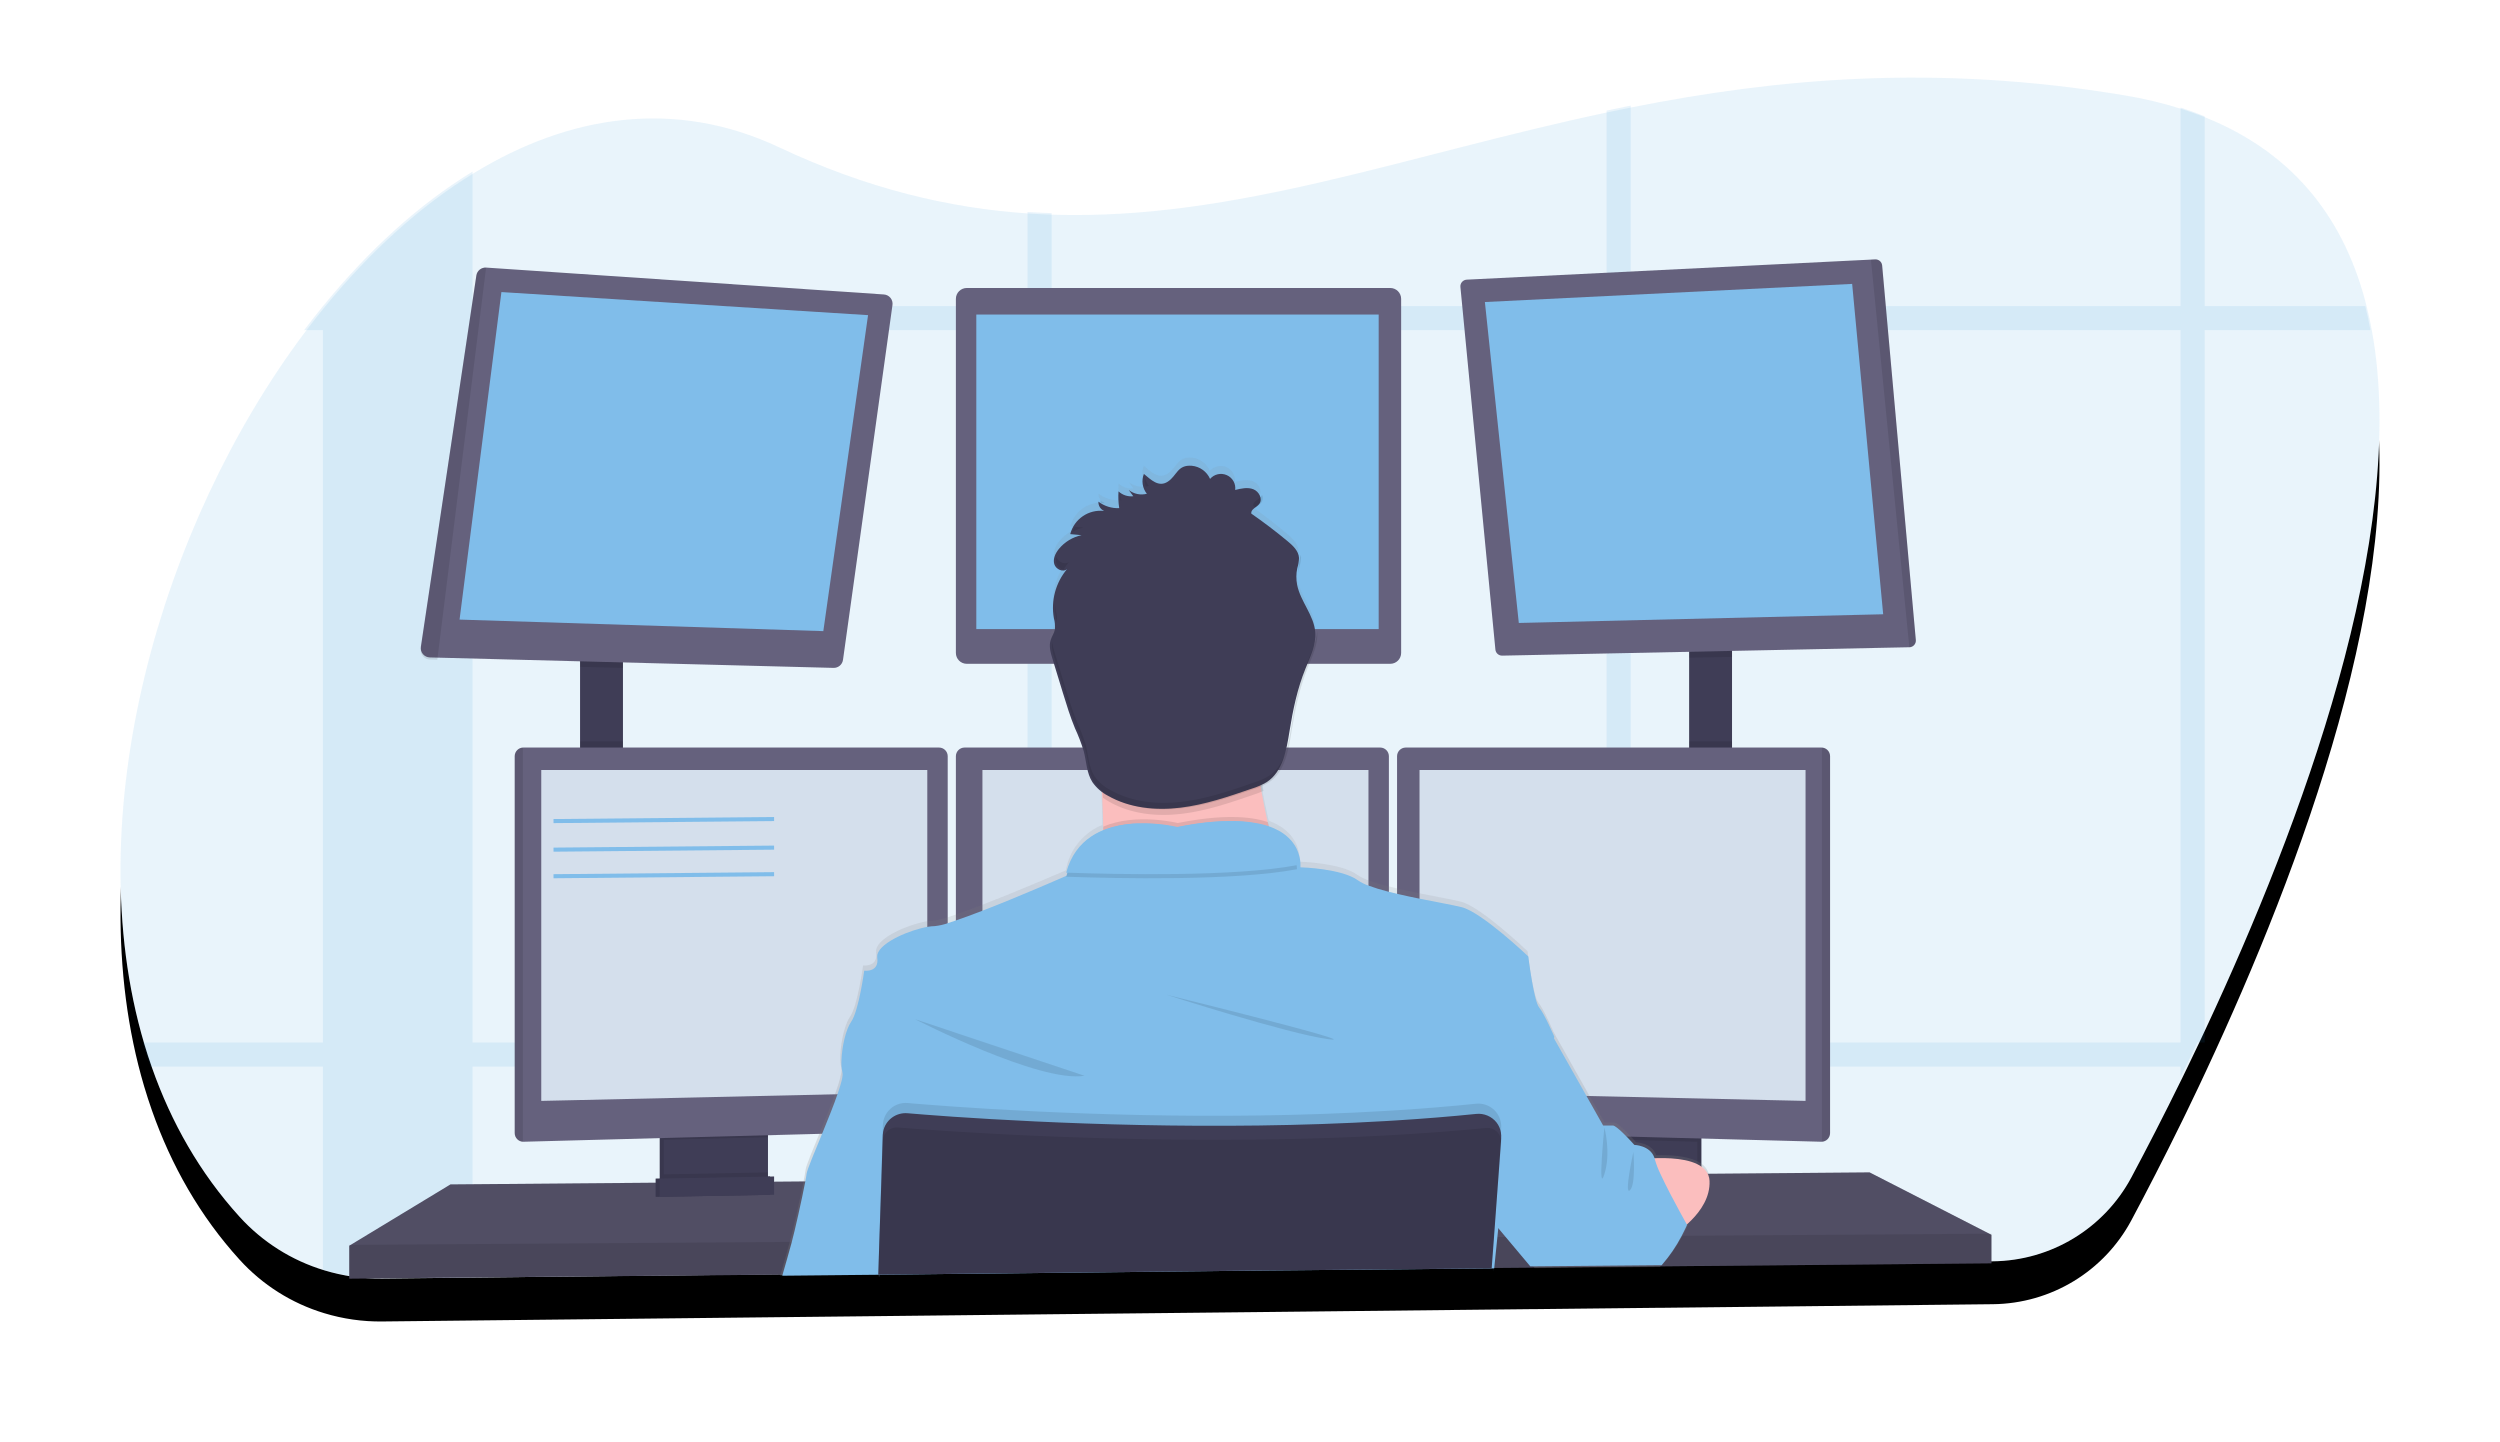 <?xml version="1.0" encoding="UTF-8"?>
<svg width="1224px" height="706px" viewBox="0 0 1224 706" version="1.1" xmlns="http://www.w3.org/2000/svg" xmlns:xlink="http://www.w3.org/1999/xlink">
    <!-- Generator: Sketch 52.1 (67048) - http://www.bohemiancoding.com/sketch -->
    <title>undraw_programming_2svr</title>
    <desc>Created with Sketch.</desc>
    <defs>
        <path d="M1021.232,465.041 C1020,467.694 1018.771,470.312 1017.546,472.895 C1015.634,476.906 1013.747,480.84 1011.885,484.696 C1011.056,486.405 1010.228,488.082 1009.421,489.759 C1000.286,508.406 991.757,524.899 984.513,538.463 C971.125,563.495 945.141,579.241 916.737,579.535 L755.661,581.287 L753.961,581.287 L740.153,581.435 L728.342,581.562 L692.122,581.955 L690.657,581.955 L672.217,582.157 L671.655,582.157 L558.004,583.388 L456.557,584.449 L444.756,584.577 L371.468,585.373 L371.383,585.373 L323.851,585.882 L323.341,585.882 L173.046,587.506 L128.085,587.994 C118.49,588.102 108.936,586.735 99.757,583.94 C83.784,579.119 69.43,570.037 58.237,557.672 C38.927,536.414 24.854,511.611 15.4,484.696 C14.034,480.812 12.759,476.878 11.577,472.895 C-21.148,362.359 18.746,219.75 90.548,124.317 C93.558,120.326 96.617,116.435 99.725,112.643 L99.8,112.558 C121.882,85.473 146.641,62.846 173.014,46.756 C219.749,18.196 271.529,10.152 322.46,34.127 C365.551,54.419 405.786,63.96 444.788,66.55 C448.729,66.804 452.67,66.995 456.589,67.112 C546.054,69.925 629.901,37.714 728.363,16.923 C732.282,16.095 736.212,15.278 740.174,14.503 C810.415,0.536 888.335,-6.829 980.997,8.655 C990.624,10.227 1000.124,12.497 1009.421,15.448 C1013.506,16.764 1017.443,18.179 1021.232,19.693 C1065.46,37.671 1089.582,70.89 1099.832,112.515 C1100.802,116.378 1101.641,120.309 1102.349,124.306 C1120.522,224.431 1067.298,366.456 1021.232,465.041 Z" id="path-1"></path>
        <filter x="-9.1%" y="-13.5%" width="118.2%" height="134.2%" filterUnits="objectBoundingBox" id="filter-2">
            <feOffset dx="0" dy="21" in="SourceAlpha" result="shadowOffsetOuter1"></feOffset>
            <feGaussianBlur stdDeviation="30" in="shadowOffsetOuter1" result="shadowBlurOuter1"></feGaussianBlur>
            <feColorMatrix values="0 0 0 0 0.133   0 0 0 0 0.549   0 0 0 0 0.859  0 0 0 0.15 0" type="matrix" in="shadowBlurOuter1"></feColorMatrix>
        </filter>
        <linearGradient x1="49.992%" y1="100%" x2="49.992%" y2="-0.078%" id="linearGradient-3">
            <stop stop-color="#808080" stop-opacity="0.25" offset="0%"></stop>
            <stop stop-color="#808080" stop-opacity="0.12" offset="54%"></stop>
            <stop stop-color="#808080" stop-opacity="0.1" offset="100%"></stop>
        </linearGradient>
    </defs>
    <g id="Page-1" stroke="none" stroke-width="1" fill="none" fill-rule="evenodd">
        <g transform="translate(-415, -253)" id="undraw_programming_2svr">
            <g transform="translate(474, 291)">
                <g id="Shape-edit" fill-rule="nonzero">
                    <use fill="black" fill-opacity="1" filter="url(#filter-2)" xlink:href="#path-1"></use>
                    <use fill="#FFFFFF" xlink:href="#path-1"></use>
                </g>
                <path d="M1021.232,465.041 C1020,467.694 1018.771,470.312 1017.546,472.895 C1015.634,476.906 1013.747,480.84 1011.885,484.696 C1011.056,486.405 1010.228,488.082 1009.421,489.759 C1000.286,508.406 991.757,524.899 984.513,538.463 C971.125,563.495 945.141,579.241 916.737,579.535 L755.661,581.287 L753.961,581.287 L740.153,581.435 L728.342,581.562 L692.122,581.955 L690.657,581.955 L672.217,582.157 L671.655,582.157 L558.004,583.388 L456.557,584.449 L444.756,584.577 L371.468,585.373 L371.383,585.373 L323.851,585.882 L323.341,585.882 L173.046,587.506 L128.085,587.994 C118.49,588.102 108.936,586.735 99.757,583.94 C83.784,579.119 69.43,570.037 58.237,557.672 C38.927,536.414 24.854,511.611 15.4,484.696 C14.034,480.812 12.759,476.878 11.577,472.895 C-21.148,362.359 18.746,219.75 90.548,124.317 C93.558,120.326 96.617,116.435 99.725,112.643 L99.8,112.558 C121.882,85.473 146.641,62.846 173.014,46.756 C219.749,18.196 271.529,10.152 322.46,34.127 C365.551,54.419 405.786,63.96 444.788,66.55 C448.729,66.804 452.67,66.995 456.589,67.112 C546.054,69.925 629.901,37.714 728.363,16.923 C732.282,16.095 736.212,15.278 740.174,14.503 C810.415,0.536 888.335,-6.829 980.997,8.655 C990.624,10.227 1000.124,12.497 1009.421,15.448 C1013.506,16.764 1017.443,18.179 1021.232,19.693 C1065.46,37.671 1089.582,70.89 1099.832,112.515 C1100.802,116.378 1101.641,120.309 1102.349,124.306 C1120.522,224.431 1067.298,366.456 1021.232,465.041 Z" id="Shape" fill="#228CDB" fill-rule="nonzero" opacity="0.1"></path>
                <g id="Group" opacity="0.1" transform="translate(10, 13)" fill="#228CDB" fill-rule="nonzero">
                    <path d="M162.369,33.015 L162.369,574.195 L117.417,574.684 C107.825,574.792 98.272,573.424 89.096,570.627 L89.096,98.855 L89.17,98.855 C111.248,71.723 136.001,49.082 162.369,33.015 Z" id="Shape"></path>
                    <path d="M1091.556,110.621 L79.921,110.621 C82.929,106.628 85.988,102.734 89.096,98.94 L89.096,98.855 L1089.039,98.855 C1090.009,102.699 1090.848,106.621 1091.556,110.621 Z" id="Shape"></path>
                    <path d="M1010.403,5.947 L1010.403,459.39 L1006.718,459.39 C1004.807,463.404 1002.92,467.34 1001.058,471.199 C1000.23,472.908 999.402,474.586 998.595,476.264 L998.595,1.657 C1002.679,2.973 1006.616,4.403 1010.403,5.947 Z" id="Shape"></path>
                    <path d="M729.406,0.711 L729.406,568.046 L717.598,568.174 L717.598,3.133 C721.516,2.304 725.445,1.487 729.406,0.711 Z" id="Shape"></path>
                    <path d="M445.882,53.351 L445.882,571.126 L434.084,571.254 L434.084,52.788 C438.024,53.043 441.964,53.192 445.882,53.351 Z" id="Shape"></path>
                    <path d="M1006.718,459.401 C1004.807,463.415 1002.92,467.351 1001.058,471.209 L4.789,471.209 C3.423,467.323 2.149,463.386 0.966,459.401 L1006.718,459.401 Z" id="Shape"></path>
                </g>
                <polygon id="Rectangle-path" fill="#3F3D56" fill-rule="nonzero" points="225 283 246 283 246 344 225 344"></polygon>
                <polygon id="Rectangle-path" fill="#3F3D56" fill-rule="nonzero" points="768 280 789 280 789 345 768 345"></polygon>
                <polygon id="Shape" fill="#65617D" fill-rule="nonzero" points="916 566.557 916 580.495 754.648 581.996 752.927 582.028 691.602 582.596 690.137 582.618 671.497 582.779 670.945 582.779 557.323 583.84 370.809 585.588 370.65 585.588 323.228 586.038 322.718 586.049 112 588 112 571.918 161.546 541.897 260.958 541.061 263.082 541.05 263.783 541.039 265.907 541.007 313.637 540.61 315.772 540.6 316.452 540.589 318.576 540.578 333.881 540.449 334.284 540.439 372.041 540.117 372.349 540.117 666.972 537.608 674.184 537.555 674.906 537.555 680.408 537.501 720.395 537.169 722.52 537.136 724.484 537.115 725.504 537.115 737.941 537.019 740.405 536.986 743.708 536.965 754.064 536.868 770.494 536.729 772.618 536.708 776.314 536.686 777.005 536.686 856.353 536"></polygon>
                <polygon id="Shape" fill="#000000" fill-rule="nonzero" opacity="0.2" points="916 566.557 916 580.495 754.648 581.996 752.927 582.028 691.602 582.596 690.137 582.618 671.497 582.779 670.945 582.779 557.323 583.84 370.809 585.588 370.65 585.588 323.228 586.038 322.718 586.049 112 588 112 571.918 161.546 541.897 260.958 541.061 263.082 541.05 263.783 541.039 265.907 541.007 313.637 540.61 315.772 540.6 316.452 540.589 318.576 540.578 333.881 540.449 334.284 540.439 372.041 540.117 372.349 540.117 666.972 537.608 674.184 537.555 674.906 537.555 680.408 537.501 720.395 537.169 722.52 537.136 724.484 537.115 725.504 537.115 737.941 537.019 740.405 536.986 743.708 536.965 754.064 536.868 770.494 536.729 772.618 536.708 776.314 536.686 777.005 536.686 856.353 536"></polygon>
                <path d="M315,514 L315,539.761 C315.001,542.252 313.528,544.52 311.216,545.589 C310.372,545.987 309.45,546.202 308.513,546.22 L270.779,546.998 C269.771,547.022 268.772,546.816 267.86,546.399 C265.506,545.349 263.997,543.059 264,540.54 L264,514 L315,514 Z" id="Shape" fill="#3F3D56" fill-rule="nonzero"></path>
                <path d="M315,514 L315,539.761 C315.001,542.252 313.528,544.52 311.216,545.589 C310.372,545.987 309.45,546.202 308.513,546.22 L270.779,546.998 C269.771,547.022 268.772,546.816 267.86,546.399 C265.506,545.349 263.997,543.059 264,540.54 L264,514 L315,514 Z" id="Shape" fill="#000000" fill-rule="nonzero" opacity="0.1"></path>
                <path d="M317,514 L317,539.761 C317.001,542.252 315.528,544.52 313.216,545.589 C312.372,545.987 311.45,546.202 310.513,546.22 L272.779,546.998 C271.771,547.022 270.772,546.816 269.86,546.399 C267.506,545.349 265.997,543.059 266,540.54 L266,514 L317,514 Z" id="Shape" fill="#3F3D56" fill-rule="nonzero"></path>
                <polygon id="Rectangle-path" fill="#3F3D56" fill-rule="nonzero" points="723 514 774 514 774 547 723 547"></polygon>
                <polygon id="Rectangle-path" fill="#000000" fill-rule="nonzero" opacity="0.1" points="723 514 774 514 774 547 723 547"></polygon>
                <polygon id="Rectangle-path" fill="#3F3D56" fill-rule="nonzero" points="721 514 772 514 772 547 721 547"></polygon>
                <polygon id="Shape" fill="#000000" fill-rule="nonzero" opacity="0.1" points="246 283 246 289 225 288.487 225 283"></polygon>
                <path d="M377.956,111.337 L353.732,285.068 C353.414,287.366 351.418,289.058 349.095,288.998 L155.136,283.977 L151.454,283.882 C150.158,283.851 148.936,283.271 148.093,282.287 C147.251,281.302 146.868,280.006 147.04,278.723 L174.235,96.856 C174.598,94.521 176.69,92.851 179.052,93.011 L373.711,106.168 C374.981,106.241 376.162,106.842 376.968,107.824 C377.775,108.806 378.133,110.08 377.956,111.337 Z" id="Shape" fill="#65617D" fill-rule="nonzero"></path>
                <polygon id="Shape" fill="#80BDEA" fill-rule="nonzero" points="186.492 105 166 265.352 344.098 271 366 116.296"></polygon>
                <path d="M414.33,103 L621.67,103 C624.614,103 627,105.386 627,108.33 L627,281.67 C627,284.614 624.614,287 621.67,287 L414.33,287 C411.386,287 409,284.614 409,281.67 L409,108.33 C409,105.386 411.386,103 414.33,103 Z" id="Rectangle-path" fill="#65617D" fill-rule="nonzero"></path>
                <polygon id="Rectangle-path" fill="#80BDEA" fill-rule="nonzero" points="419 116 616 116 616 270 419 270"></polygon>
                <polygon id="Shape" fill="#000000" fill-rule="nonzero" opacity="0.1" points="789 280 789 283.627 768 284 768 280"></polygon>
                <path d="M878.993,275.411 C879.051,276.299 878.743,277.173 878.14,277.83 C877.538,278.487 876.692,278.871 875.799,278.892 L676.479,282.999 C674.762,283.035 673.308,281.743 673.147,280.038 L656.015,102.494 C655.929,101.604 656.214,100.718 656.801,100.042 C657.388,99.366 658.228,98.96 659.124,98.918 L856.932,89.111 L859.061,89.005 C860.821,88.912 862.337,90.227 862.49,91.976 L878.993,275.411 Z" id="Shape" fill="#65617D" fill-rule="nonzero"></path>
                <polygon id="Shape" fill="#80BDEA" fill-rule="nonzero" points="668 109.875 847.813 101 863 262.744 684.607 267"></polygon>
                <path d="M878.993,275.517 C879.051,276.406 878.744,277.28 878.143,277.938 C877.542,278.595 876.699,278.979 875.809,279 L857,89.111 L859.123,89.005 C860.877,88.912 862.389,90.227 862.541,91.978 L878.993,275.517 Z" id="Shape" fill="#000000" fill-rule="nonzero" opacity="0.1"></path>
                <path d="M179,93.013 L155.115,285 L151.443,284.904 C150.15,284.873 148.931,284.29 148.091,283.3 C147.25,282.311 146.869,281.008 147.04,279.718 L174.164,96.889 C174.522,94.524 176.629,92.835 179,93.013 Z" id="Shape" fill="#000000" fill-rule="nonzero" opacity="0.1"></path>
                <polygon id="Rectangle-path" fill="#000000" fill-rule="nonzero" opacity="0.1" points="225 325 246 325 246 344 225 344"></polygon>
                <polygon id="Shape" fill="#000000" fill-rule="nonzero" opacity="0.1" points="317 514 317 518.787 266 520 266 514"></polygon>
                <path d="M405,332.207 L405,511.361 C404.973,513.632 403.173,515.483 400.909,515.568 L197.251,521 L197.197,521 C194.891,520.971 193.029,519.104 193,516.793 L193,332.207 C193.029,329.896 194.891,328.029 197.197,328 L400.803,328 C403.109,328.029 404.971,329.896 405,332.207 Z" id="Shape" fill="#65617D" fill-rule="nonzero"></path>
                <path d="M197,328 L197,521 L196.95,521 C194.78,520.971 193.027,519.104 193,516.793 L193,332.207 C193.027,329.896 194.78,328.029 196.95,328 L197,328 Z" id="Shape" fill="#000000" fill-rule="nonzero" opacity="0.1"></path>
                <polygon id="Shape" fill="#D4DFEC" fill-rule="nonzero" points="206 339 395 339 395 496.744 206 501"></polygon>
                <polygon id="Rectangle-path" fill="#000000" fill-rule="nonzero" opacity="0.1" points="768 325 789 325 789 344 768 344"></polygon>
                <polygon id="Shape" fill="#000000" fill-rule="nonzero" opacity="0.1" points="772 514 772 521 721 519.624 721 514"></polygon>
                <path d="M837,332.207 L837,516.793 C836.971,519.125 835.077,521 832.75,521 L629.09,515.568 C626.826,515.483 625.027,513.632 625,511.361 L625,332.207 C625.029,329.896 626.891,328.029 629.197,328 L832.761,328 C835.083,328.006 836.971,329.879 837,332.207 Z" id="Shape" fill="#65617D" fill-rule="nonzero"></path>
                <path d="M837,332.207 L837,516.793 C836.973,519.125 835.19,521 833,521 L833,328 C835.19,328 836.973,329.875 837,332.207 Z" id="Shape" fill="#000000" fill-rule="nonzero" opacity="0.1"></path>
                <polygon id="Shape" fill="#D4DFEC" fill-rule="nonzero" points="825 339 636 339 636 496.744 825 501"></polygon>
                <path d="M621,332.207 L621,511.361 C620.973,513.632 619.173,515.483 616.909,515.568 L413.251,521 C410.924,521 409.029,519.125 409,516.793 L409,332.207 C409.029,329.896 410.891,328.029 413.197,328 L616.803,328 C619.109,328.029 620.971,329.896 621,332.207 Z" id="Shape" fill="#65617D" fill-rule="nonzero"></path>
                <polygon id="Shape" fill="#D4DFEC" fill-rule="nonzero" points="422 339 611 339 611 496.744 422 501"></polygon>
                <polygon id="Shape" fill="#000000" fill-rule="nonzero" opacity="0.1" points="916 566 916 580.3 754.648 581.84 752.927 581.873 691.602 582.456 690.137 582.478 671.497 582.643 670.945 582.643 557.323 583.732 370.809 585.525 370.65 585.525 323.228 585.987 322.718 585.998 112 588 112 571.5 327.083 570.037 327.593 570.037 371.128 569.729 371.33 569.729 671.985 567.672 672.293 567.672 672.474 567.661 672.973 567.661 678.061 567.628 679.611 567.628 758.726 567.078 763.399 567.056 764.44 567.045"></polygon>
                <circle id="Oval" fill="#FBBEBE" fill-rule="nonzero" cx="517.5" cy="288.5" r="54.5"></circle>
                <path d="M323,586.628 C323,586.511 323.064,586.384 323.106,586.256 C324.169,582.442 326.061,575.994 327.475,570.841 C327.655,570.204 327.825,569.577 327.985,568.982 C329.547,563.171 332.587,549.562 334.277,541.074 C334.872,538.088 335.34,535.762 335.435,534.593 C335.648,532.798 338.847,525.117 342.472,516.288 C345.012,510.084 347.786,503.306 349.816,497.591 C351.145,494.196 352.187,490.695 352.93,487.126 C353.089,486.38 353.089,485.609 352.93,484.863 C352.611,483.649 352.44,482.401 352.42,481.145 C352.176,474.558 354.142,464.147 357.182,459.781 C360.902,454.469 363.559,434.645 363.559,434.645 C363.559,434.645 369.064,435.442 369.936,430.895 C370.028,430.405 370.064,429.906 370.042,429.408 C370.04,429.013 370.008,428.618 369.947,428.228 C369.001,421.599 385.592,414.545 394.924,413.026 C395.977,412.845 397.043,412.746 398.112,412.728 C400.379,412.482 402.609,411.968 404.755,411.198 C405.747,410.894 406.81,410.54 407.944,410.136 C411.855,408.819 416.532,407.076 421.495,405.164 C440.159,397.929 462.756,388.166 462.756,388.166 C462.915,387.412 463.096,386.69 463.298,385.978 C465.561,376.894 472.013,369.427 480.675,365.867 C480.675,365.166 480.675,364.454 480.675,363.742 C480.675,360.077 480.516,356.306 480.357,352.545 C480.357,351.812 480.293,351.079 480.25,350.346 C480.25,350.133 480.25,349.91 480.25,349.698 C480.25,349.485 480.25,349.326 480.25,349.145 C480.25,348.402 480.176,347.658 480.133,346.925 L479.942,346.776 C478.309,345.543 476.906,344.033 475.797,342.314 C475.179,341.31 474.673,340.241 474.288,339.127 C472.959,335.526 472.651,331.51 471.758,327.707 L471.567,326.92 C470.404,323.083 468.983,319.327 467.315,315.68 C464.966,309.922 463.159,303.994 461.363,297.992 C460.272,294.359 459.17,290.718 458.058,287.071 L456.378,281.504 C456.06,280.442 455.741,279.379 455.496,278.317 C455.378,277.826 455.285,277.33 455.22,276.829 C454.922,275.199 455.009,273.522 455.475,271.932 C455.888,270.846 456.356,269.783 456.878,268.745 C457.1,268.274 457.278,267.783 457.409,267.279 C457.444,267.167 457.472,267.054 457.494,266.939 C457.57,266.561 457.609,266.177 457.611,265.791 C457.575,264.398 457.389,263.013 457.059,261.659 C457.052,261.642 457.052,261.623 457.059,261.606 C457.046,261.509 457.028,261.413 457.005,261.319 C456.815,260.265 456.687,259.201 456.623,258.132 C456.249,252.379 457.529,246.64 460.311,241.591 L460.513,241.208 C461.099,240.182 461.752,239.195 462.469,238.255 C462.798,237.809 463.138,237.384 463.531,236.959 C462.043,238.382 459.599,237.755 458.217,236.226 C457.989,235.986 457.792,235.718 457.633,235.429 C457.541,235.275 457.459,235.115 457.388,234.951 C457.335,234.823 457.292,234.685 457.25,234.547 C456.506,231.944 457.803,229.171 459.503,227.057 C461.178,224.998 463.254,223.299 465.604,222.064 C465.741,221.982 465.883,221.907 466.029,221.841 C466.932,221.389 467.87,221.012 468.835,220.715 C469.403,220.527 469.982,220.371 470.568,220.247 L466.624,219.886 L465.03,219.738 C466.654,213.3 472.223,208.628 478.847,208.147 L479.995,208.147 C480.554,208.156 481.111,208.202 481.664,208.285 C479.854,207.492 478.73,205.657 478.847,203.685 C481.63,205.863 485.081,207.011 488.615,206.936 L489.019,206.936 C488.835,205.785 488.714,204.626 488.657,203.462 C488.551,201.884 488.551,200.301 488.657,198.724 C490.585,200.551 493.224,201.431 495.864,201.125 L493.653,198.044 C495.623,199.615 498.111,200.392 500.625,200.222 L501.135,200.169 C501.563,200.124 501.987,200.042 502.4,199.924 L502.496,199.924 C502.294,199.669 502.113,199.404 501.933,199.128 L501.869,199 C501.427,198.305 501.07,197.56 500.806,196.78 C500.7,196.478 500.615,196.169 500.551,195.855 C500.087,193.924 500.255,191.895 501.029,190.065 C504.462,192.934 508.225,196.854 512.721,193.89 C517.217,190.926 517.365,185.487 524.412,186.039 C528.356,186.411 531.784,188.904 533.351,192.541 C535.389,190.239 538.668,189.491 541.503,190.682 C544.29,192.002 545.942,194.935 545.627,198.001 C548.55,197.268 551.696,196.546 554.502,197.651 C557.308,198.756 559.114,202.336 557.52,204.726 C557.477,204.801 557.427,204.872 557.371,204.939 C556.064,206.628 553.173,207.552 553.481,209.677 L553.928,209.996 L555.309,210.994 C560.73,214.904 566.009,219.012 571.146,223.318 C573.782,225.527 576.588,228.183 576.769,231.636 C576.8,232.483 576.714,233.33 576.514,234.154 C576.343,234.983 576.11,235.811 575.929,236.64 C575.474,238.75 575.352,240.919 575.568,243.067 C575.642,243.694 575.738,244.31 575.855,244.937 C577.481,253.149 584.049,259.927 584.698,268.309 L584.698,268.904 C584.737,269.801 584.712,270.699 584.623,271.592 C584.134,276.691 581.775,281.589 579.862,286.465 C579.745,286.763 579.628,287.06 579.521,287.358 C575.833,296.919 573.708,307.107 572.081,317.274 C571.557,320.881 570.847,324.459 569.956,327.993 C568.986,332.038 567.139,335.821 564.546,339.074 C563.509,340.297 562.307,341.37 560.974,342.261 C560.077,342.835 559.135,343.336 558.158,343.759 C558.158,343.759 558.158,343.759 558.158,343.823 C558.275,344.471 558.37,345.119 558.487,345.767 C558.551,346.107 558.604,346.447 558.668,346.829 C558.663,346.85 558.663,346.872 558.668,346.893 C559.561,351.918 560.581,356.837 561.655,361.511 L562.197,363.838 C575.589,368.672 577.172,378.573 577.268,382.366 C577.306,382.871 577.306,383.379 577.268,383.885 C577.268,383.885 597.462,384.416 605.434,390.259 C606.924,391.27 608.534,392.091 610.227,392.703 C613.442,393.916 616.725,394.942 620.059,395.773 C621.77,396.219 623.556,396.655 625.373,397.08 C628.562,397.813 631.942,398.524 635.205,399.204 C643.91,400.957 652.104,402.391 656.26,403.454 C666.176,405.961 688.858,427.697 688.858,427.697 C688.858,427.697 691.515,449.625 694.172,452.822 C696.829,456.02 701.612,467.26 701.612,467.26 L719.192,498.504 L726.632,511.646 L731.415,511.646 C732.074,511.646 733.37,512.581 734.827,513.877 C736.091,515.003 737.494,516.405 738.727,517.68 L740.768,519.858 L742.043,521.271 C742.043,521.271 749.77,521.462 751.864,527.571 C758.156,527.39 765.883,527.805 771.293,530.227 C772.032,530.552 772.742,530.935 773.419,531.374 C775.663,532.673 777.256,534.855 777.809,537.387 C777.917,537.891 777.981,538.402 778,538.917 C778,539.523 778,540.128 778,540.723 C777.617,548.765 772.377,555.458 767.563,559.963 L767.903,560.568 C767.903,560.568 767.743,560.951 767.435,561.631 C767.35,561.832 767.244,562.055 767.127,562.31 C766.5,563.649 765.501,565.657 764.193,568.005 C761.419,573.087 758.001,577.789 754.022,581.996 L753.714,582.315 L692.344,582.878 L692.163,582.666 L680.259,568.472 L674.339,561.418 L674.159,561.195 L673.988,562.884 L673.415,568.515 L672.033,582.124 L671.958,582.804 L671.958,582.984 L671.799,584.557 L671.916,582.984 L671.608,582.984 L557.882,584.047 L371.222,586.108 L371.222,587 L371.073,587 L371.073,586.108 L323.51,586.618 L323,586.628 Z" id="Shape" fill="url(#linearGradient-3)" fill-rule="nonzero"></path>
                <path d="M572,401.314 C572,401.314 466.615,414.108 476.677,401.314 C480.321,396.686 481.327,382.975 481.126,367.355 C481.062,362.61 480.893,357.695 480.649,352.801 C479.484,329.344 476.677,306.42 476.677,306.42 C476.677,306.42 568.823,262.706 558.231,297.358 C553.995,311.357 555.382,331.018 558.602,349.474 C559.544,354.859 560.635,360.136 561.779,365.148 C564.571,377.371 567.982,389.442 572,401.314 Z" id="Shape" fill="#FBBEBE" fill-rule="nonzero"></path>
                <path d="M572,400.363 C572,400.363 466.615,413.046 476.677,400.363 C480.321,395.776 481.327,382.183 481.126,366.699 C497.193,359.85 517.634,364.955 517.634,364.955 C539.156,360.674 552.957,361.509 561.779,364.511 C564.571,376.628 567.982,388.594 572,400.363 Z" id="Shape" fill="#000000" fill-rule="nonzero" opacity="0.1"></path>
                <path d="M371.719,587 L371.719,586.107 L558.323,584.076 L672.015,583.012 L672.334,583.012 L672.217,584.586 L672.376,583.012 L672.578,583.012 L672.578,582.831 L674.034,568.528 L674.586,563.115 L674.756,561.425 L674.905,560.01 L681.472,538.093 L688.038,516.208 L693.563,497.779 L702,469.619 C702,469.619 697.219,458.453 694.562,455.263 C691.906,452.073 689.249,430.273 689.249,430.273 C689.249,430.273 666.575,408.653 656.661,406.165 C652.507,405.101 644.304,403.687 635.591,401.911 C632.329,401.252 628.982,400.55 625.762,399.784 C623.946,399.369 622.16,398.933 620.45,398.497 C617.12,397.665 613.839,396.65 610.621,395.456 C608.934,394.843 607.328,394.025 605.84,393.021 C598.03,387.289 578.458,386.64 577.704,386.64 C577.702,386.616 577.702,386.591 577.704,386.566 L577.704,386.47 C577.731,386.024 577.731,385.576 577.704,385.13 C577.704,384.705 577.704,384.205 577.608,383.641 C577.608,383.471 577.608,383.291 577.534,383.11 C577.48,382.727 577.417,382.323 577.321,381.897 C577.289,381.707 577.246,381.519 577.194,381.334 C576.886,380.052 576.44,378.808 575.865,377.622 C575.791,377.452 575.695,377.272 575.61,377.101 C575.089,376.119 574.485,375.183 573.804,374.305 C573.666,374.124 573.517,373.932 573.358,373.752 C572.487,372.724 571.52,371.784 570.468,370.944 C570.181,370.721 569.883,370.487 569.575,370.274 C569.403,370.135 569.222,370.007 569.033,369.891 L568.088,369.275 L567.206,368.764 C566.43,368.339 565.612,367.924 564.719,367.531 C564.443,367.403 564.146,367.286 563.848,367.169 C563.551,367.052 563.083,366.871 562.69,366.722 L562.626,366.722 L561.829,366.403 C561.224,366.201 560.607,366.021 559.959,365.84 L558.971,365.585 L557.908,365.34 L556.846,365.117 C555.783,364.904 554.646,364.712 553.456,364.564 L552.245,364.415 L551.002,364.287 L549.716,364.181 L547.889,364.074 L545.764,364 C536.391,363.999 527.045,364.994 517.882,366.967 C511.517,365.549 504.997,364.949 498.48,365.18 L497.556,365.18 L496.493,365.244 L495.813,365.244 L494.443,365.372 C493.986,365.372 493.518,365.468 493.061,365.531 C492.604,365.595 492.126,365.648 491.669,365.723 L490.968,365.84 C490.277,365.957 489.576,366.084 488.843,366.233 C488.609,366.276 488.376,366.329 488.142,366.393 C487.217,366.595 486.293,366.839 485.379,367.116 C484.922,367.243 484.465,367.392 484.008,367.552 C483.775,367.616 483.552,367.701 483.328,367.786 L482.648,368.03 L481.979,368.296 L481.182,368.615 C480.778,368.785 480.385,368.966 479.992,369.158 C479.769,369.253 479.546,369.36 479.333,369.477 C479.121,369.594 478.898,369.689 478.696,369.806 C476.293,371.049 474.073,372.616 472.097,374.464 L471.555,374.985 L471.024,375.528 C470.844,375.708 470.674,375.9 470.504,376.091 C469.811,376.849 469.165,377.648 468.57,378.484 C468.4,378.707 468.24,378.93 468.081,379.164 C467.407,380.16 466.796,381.197 466.253,382.27 C466.115,382.525 465.988,382.791 465.86,383.046 C464.993,384.842 464.282,386.71 463.735,388.629 C463.537,389.338 463.356,390.047 463.193,390.756 C463.193,390.756 440.699,400.688 422.041,407.877 C417.079,409.791 412.404,411.524 408.493,412.832 C407.357,413.215 406.294,413.566 405.306,413.896 C403.162,414.672 400.932,415.186 398.665,415.427 C397.596,415.445 396.531,415.544 395.477,415.725 C386.903,417.118 372.208,423.169 370.603,429.241 C370.473,429.726 370.437,430.231 370.497,430.73 C370.497,430.73 370.497,430.804 370.497,430.847 C371.559,438.291 364.122,437.227 364.122,437.227 C364.122,437.227 361.465,456.901 357.746,462.218 C355.058,466.046 353.22,474.585 352.986,481.03 C352.853,483.038 353.01,485.054 353.454,487.017 C353.454,487.07 353.454,487.123 353.454,487.166 C353.879,488.591 352.859,492.483 351.127,497.47 C349.246,502.947 346.505,509.753 343.87,516.176 C339.896,525.874 336.156,534.68 335.922,536.615 C335.826,537.476 335.55,539.018 335.167,541.007 C333.616,549.11 330.173,564.54 328.473,570.783 C327.209,575.441 325.371,581.821 324.106,586.202 C324.106,586.33 324.032,586.458 324,586.575 L371.634,586.107 L371.634,587 L371.783,587 L371.719,587 Z" id="Shape" fill="#80BDEA" fill-rule="nonzero"></path>
                <path d="M389,461 C389,461 450.045,492.421 472,488.693 L389,461 Z" id="Shape" fill="#000000" fill-rule="nonzero" opacity="0.1"></path>
                <path d="M512,449 C512,449 571.532,468.14 591.376,470.798 C611.22,473.456 512,449 512,449 Z" id="Shape" fill="#000000" fill-rule="nonzero" opacity="0.1"></path>
                <path d="M576,387.574 C545.431,393.37 487.877,392.121 463,391.242 C472.118,357.596 516.58,369.036 516.58,369.036 C571.615,357.727 575.831,381.192 576,387.574 Z" id="Shape" fill="#000000" fill-rule="nonzero" opacity="0.1"></path>
                <path d="M576,385.574 C545.431,391.37 487.877,390.121 463,389.242 C472.118,355.596 516.58,367.036 516.58,367.036 C571.615,355.727 575.831,379.192 576,385.574 Z" id="Shape" fill="#80BDEA" fill-rule="nonzero"></path>
                <path d="M741,529.936 C741,529.936 777.269,524.413 777.981,540.194 C778.692,555.975 759.485,567 759.485,567 L741,529.936 Z" id="Shape" fill="#FBBEBE" fill-rule="nonzero"></path>
                <path d="M559.583,349.23 C558.016,349.927 556.414,350.544 554.783,351.078 C543.282,355.03 531.686,359.013 519.577,360.458 C507.469,361.902 494.763,360.627 484.201,354.615 C483.092,353.992 482.023,353.3 481.001,352.544 C479.827,329.175 477,306.337 477,306.337 C477,306.337 569.814,262.785 559.146,297.308 C554.9,311.255 556.34,330.842 559.583,349.23 Z" id="Shape" fill="#000000" fill-rule="nonzero" opacity="0.1"></path>
                <path d="M502.498,203.75 C499.416,204.559 496.13,203.872 493.637,201.897 L495.852,204.957 C493.21,205.26 490.567,204.388 488.631,202.575 C488.431,205.314 488.545,208.067 488.972,210.78 C485.307,210.956 481.698,209.83 478.791,207.604 C478.674,209.56 479.796,211.381 481.602,212.167 C473.985,211.263 466.875,216.115 464.988,223.506 L470.547,224.015 C466.178,224.942 462.257,227.321 459.428,230.759 C457.724,232.876 456.425,235.587 457.17,238.17 C457.916,240.753 461.516,242.405 463.475,240.563 C457.833,247.258 455.455,256.09 456.979,264.692 C457.484,266.502 457.65,268.39 457.469,270.261 C457.117,272.008 456.009,273.522 455.456,275.226 C454.391,278.318 455.402,281.674 456.35,284.755 L461.345,301.081 C463.156,306.978 464.956,312.886 467.32,318.593 C468.994,322.201 470.418,325.918 471.58,329.72 C472.922,334.844 472.975,340.456 475.84,344.934 C477.804,347.753 480.429,350.053 483.487,351.636 C494.021,357.629 506.748,358.899 518.804,357.459 C530.86,356.019 542.426,352.049 553.897,348.111 C556.445,347.348 558.891,346.281 561.182,344.934 C569.116,339.768 570.884,329.201 572.364,319.895 C574.015,309.519 576.22,299.165 580.129,289.403 C582.45,283.59 585.454,277.693 584.943,271.468 C584.293,263.199 577.711,256.497 576.081,248.366 C575.536,245.648 575.561,242.847 576.156,240.139 C576.661,238.526 576.944,236.852 576.997,235.163 C576.816,231.754 574.005,229.128 571.363,226.937 C565.633,222.179 559.719,217.683 553.62,213.448 C553.311,211.331 556.208,210.42 557.518,208.747 C559.371,206.386 557.454,202.638 554.642,201.537 C551.831,200.436 548.678,201.156 545.749,201.887 C546.141,198.826 544.465,195.873 541.627,194.625 C538.788,193.377 535.463,194.13 533.448,196.476 C531.864,192.865 528.427,190.398 524.481,190.039 C517.419,189.489 517.281,194.857 512.765,197.811 C508.249,200.764 504.522,196.868 501.05,194.031 C499.751,197.295 500.304,201 502.498,203.75 Z" id="Shape" fill="#3F3D56" fill-rule="nonzero"></path>
                <path d="M767,561.628 C767,561.628 766.058,563.88 764.323,567.141 C761.697,572.157 758.501,576.851 754.798,581.129 L754.513,581.437 L752.798,581.437 L691.695,582 L690.234,582 L690.054,581.788 L678.202,567.672 L673.736,562.35 L673.556,562.127 L673.175,561.681 L672.963,561.426 L672.688,561.097 L664,550.752 L667.175,537.475 L672.582,515.106 L672.72,514.564 L673.778,510.316 L674.53,507.129 L677.048,496.741 L685.684,461 L701.028,468.966 L717.209,497.644 L725.897,513.045 L730.66,513.045 C731.559,513.045 733.623,514.787 735.697,516.795 C736.438,517.506 737.178,518.26 737.813,518.919 C739.697,520.873 741.189,522.552 741.189,522.552 C741.189,522.552 748.904,522.721 750.978,528.818 C751.085,529.113 751.173,529.415 751.243,529.721 C751.931,532.117 752.827,534.449 753.92,536.689 C755.285,539.673 756.999,543.062 758.735,546.45 C761.963,552.663 765.243,558.58 766.45,560.725 L766.598,560.991 L767,561.628 Z" id="Shape" fill="#80BDEA" fill-rule="nonzero"></path>
                <path d="M675.971,514.38 L675.865,515.901 L675.865,516.007 L675.685,518.454 L674.273,538.143 L672.565,561.864 L672.077,568.544 L671.016,582.841 L671.016,583.022 L557.474,584.085 L371.149,586.106 L371.149,587 L371,587 L371,586.106 L371,585.809 L371.478,570.534 L372.39,540.686 L373.175,515.38 L373.25,512.859 C373.343,509.783 374.695,506.882 376.987,504.836 C379.279,502.79 382.31,501.779 385.368,502.041 C390.376,502.466 396.881,502.987 404.659,503.54 L407.843,503.774 C452.761,506.902 535.773,510.944 619.54,505.902 C621.301,505.806 623.073,505.7 624.845,505.572 C637.834,504.753 650.811,503.7 663.662,502.381 C666.95,502.036 670.223,503.168 672.598,505.473 C674.974,507.779 676.209,511.021 675.971,514.327 L675.971,514.38 Z" id="Shape" fill="#000000" fill-rule="nonzero" opacity="0.1"></path>
                <path d="M371,586.958 L371,586.073 L557.435,584.06 L671.024,583.006 L671.342,583.006 L671.342,582.827 L672.404,568.664 L672.86,562.342 L674.601,538.516 L675.971,519.653 L675.971,519.19 C676.034,518.321 675.995,517.447 675.854,516.587 C675.86,516.552 675.86,516.516 675.854,516.482 C675.562,514.703 674.833,513.024 673.731,511.592 C671.354,508.567 667.574,506.974 663.731,507.377 C650.875,508.684 637.892,509.727 624.898,510.538 C623.125,510.665 621.352,510.77 619.59,510.865 C535.789,515.807 452.742,511.803 407.805,508.757 L404.62,508.526 C396.839,507.978 390.331,507.472 385.321,507.04 C379.612,506.562 374.461,510.442 373.389,516.028 C373.281,516.599 373.217,517.177 373.197,517.757 L372.476,541.108 L371.488,570.688 L371.021,585.82 L371.021,586.115 L371.021,587 L371,586.958 Z" id="Shape" fill="#3F3D56" fill-rule="nonzero"></path>
                <path d="M675.983,521.572 L674.678,537.919 L672.738,562.285 L672.25,568.384 L671.189,582.044 L671.125,582.726 L671.125,582.908 L670.966,584.486 L671.083,582.908 L670.775,582.908 L557.292,583.974 L371,586 L371,585.701 L371.52,570.389 L372.58,540.468 L373.259,520.581 C373.327,518.282 374.549,516.174 376.504,514.982 C377.705,514.242 379.11,513.906 380.513,514.023 C382.741,514.204 385.477,514.417 388.669,514.652 C393.856,515.036 400.251,515.483 407.696,515.953 C421.484,516.827 438.782,517.765 458.605,518.533 C513.755,520.666 588.209,521.38 658.929,515.153 C662.11,514.876 665.398,514.566 668.612,514.257 C669.884,514.13 671.165,514.374 672.303,514.961 C672.625,515.122 672.93,515.315 673.215,515.537 C674.138,516.209 674.87,517.114 675.336,518.16 C675.444,518.368 675.533,518.586 675.601,518.81 C675.92,519.694 676.05,520.635 675.983,521.572 Z" id="Shape" fill="#000000" fill-rule="nonzero" opacity="0.1"></path>
                <path d="M317,536 L317,539.358 C317.001,541.85 315.528,544.12 313.216,545.189 L269.86,546 C267.506,544.949 265.997,542.658 266,540.137 L266,536.979 L317,536 Z" id="Shape" fill="#000000" fill-rule="nonzero" opacity="0.1"></path>
                <polygon id="Shape" fill="#3F3D56" fill-rule="nonzero" points="318 546.966 262 548 262 539.034 318 538"></polygon>
                <polygon id="Shape" fill="#000000" fill-rule="nonzero" opacity="0.1" points="318 546.966 262 548 262 539.034 318 538"></polygon>
                <polygon id="Shape" fill="#3F3D56" fill-rule="nonzero" points="320 546.966 264 548 264 539.034 320 538"></polygon>
                <g id="Group" opacity="0.1" transform="translate(456, 195)" fill="#000000" fill-rule="nonzero">
                    <path d="M47.511,4.952 C46.471,3.6 45.78,2.013 45.499,0.33 C45.242,1.975 45.396,3.658 45.946,5.229 C46.475,5.18 46.998,5.087 47.511,4.952 Z" id="Shape"></path>
                    <path d="M33.989,12.023 C33.788,10.718 33.656,9.402 33.595,8.083 C33.595,9.393 33.595,10.713 33.595,12.034 L33.989,12.023 Z" id="Shape"></path>
                    <path d="M120.768,47.56 C120.826,46.611 120.955,45.668 121.151,44.738 C121.655,43.118 121.941,41.439 122.003,39.743 C121.979,39.363 121.922,38.985 121.832,38.615 C121.651,39.594 121.364,40.574 121.151,41.543 C120.726,43.519 120.596,45.546 120.768,47.56 Z" id="Shape"></path>
                    <path d="M98.62,14.654 L99.781,15.495 C100.759,14.787 101.675,13.996 102.517,13.131 C103.333,12.003 103.487,10.526 102.922,9.254 C102.816,9.497 102.68,9.726 102.517,9.936 C101.208,11.618 98.312,12.545 98.62,14.654 Z" id="Shape"></path>
                    <path d="M11.128,24.898 C10.74,25.675 10.43,26.488 10.202,27.326 C11.867,26.396 13.662,25.718 15.526,25.314 L11.128,24.898 Z" id="Shape"></path>
                    <path d="M25.811,13.312 C25.112,12.926 24.443,12.488 23.81,12.002 C23.783,12.423 23.815,12.846 23.905,13.258 C24.541,13.228 25.178,13.246 25.811,13.312 Z" id="Shape"></path>
                    <path d="M129.914,76.058 C129.477,81.223 127.071,86.196 125.122,91.095 C121.215,100.913 119.011,111.328 117.36,121.775 C115.88,131.136 114.166,141.764 106.18,146.95 C103.898,148.314 101.455,149.387 98.908,150.145 C87.43,154.117 75.856,158.1 63.77,159.549 C51.685,160.997 39.004,159.73 28.463,153.702 C25.406,152.107 22.783,149.794 20.818,146.961 C17.975,142.456 17.921,136.812 16.559,131.658 C15.396,127.831 13.973,124.087 12.299,120.455 C9.946,114.725 8.136,108.741 6.337,102.851 C4.669,97.378 3.004,91.9 1.343,86.419 C0.796,84.771 0.39,83.079 0.129,81.361 C-0.286,84.087 0.523,86.941 1.343,89.614 C3.004,95.102 4.669,100.58 6.337,106.046 C8.136,111.978 9.946,117.92 12.299,123.65 C13.973,127.282 15.396,131.025 16.559,134.853 C17.9,140.007 17.953,145.651 20.818,150.156 C22.783,152.989 25.406,155.302 28.463,156.897 C39.004,162.924 51.717,164.192 63.77,162.743 C75.824,161.295 87.387,157.312 98.908,153.34 C101.455,152.582 103.898,151.509 106.18,150.145 C114.113,144.959 115.88,134.331 117.36,124.97 C119.011,114.523 121.215,104.108 125.122,94.289 C127.444,88.454 130.446,82.522 129.935,76.249 C129.935,76.185 129.914,76.122 129.914,76.058 Z" id="Shape"></path>
                    <path d="M2.472,71.936 C2.472,71.936 2.472,71.862 2.472,71.819 C2.664,69.941 2.497,68.044 1.982,66.228 C1.769,65.06 1.631,63.879 1.567,62.693 C1.444,64.945 1.583,67.203 1.982,69.423 C2.152,70.254 2.344,71.095 2.472,71.936 Z" id="Shape"></path>
                    <path d="M5.719,45.888 C6.538,44.512 7.467,43.205 8.498,41.98 C6.55,43.843 2.951,42.182 2.195,39.594 C1.916,40.641 1.916,41.742 2.195,42.789 C2.728,44.38 4.073,45.562 5.719,45.888 Z" id="Shape"></path>
                </g>
                <path d="M726.5,514 C726.5,514 729.875,526.254 726.5,536.91 C723.125,547.566 726.5,514 726.5,514 Z" id="Shape" fill="#000000" fill-rule="nonzero" opacity="0.1"></path>
                <path d="M740.703,526 C740.703,526 742.047,541.921 739.016,544.745 C735.985,547.569 740.703,526 740.703,526 Z" id="Shape" fill="#000000" fill-rule="nonzero" opacity="0.1"></path>
                <path d="M212,364 L320,363" id="Shape" stroke="#80BDEA" stroke-width="2"></path>
                <path d="M212,377.99 L320,377" id="Shape" stroke="#80BDEA" stroke-width="2"></path>
                <path d="M212,391 L320,390" id="Shape" stroke="#80BDEA" stroke-width="2"></path>
            </g>
        </g>
    </g>
</svg>